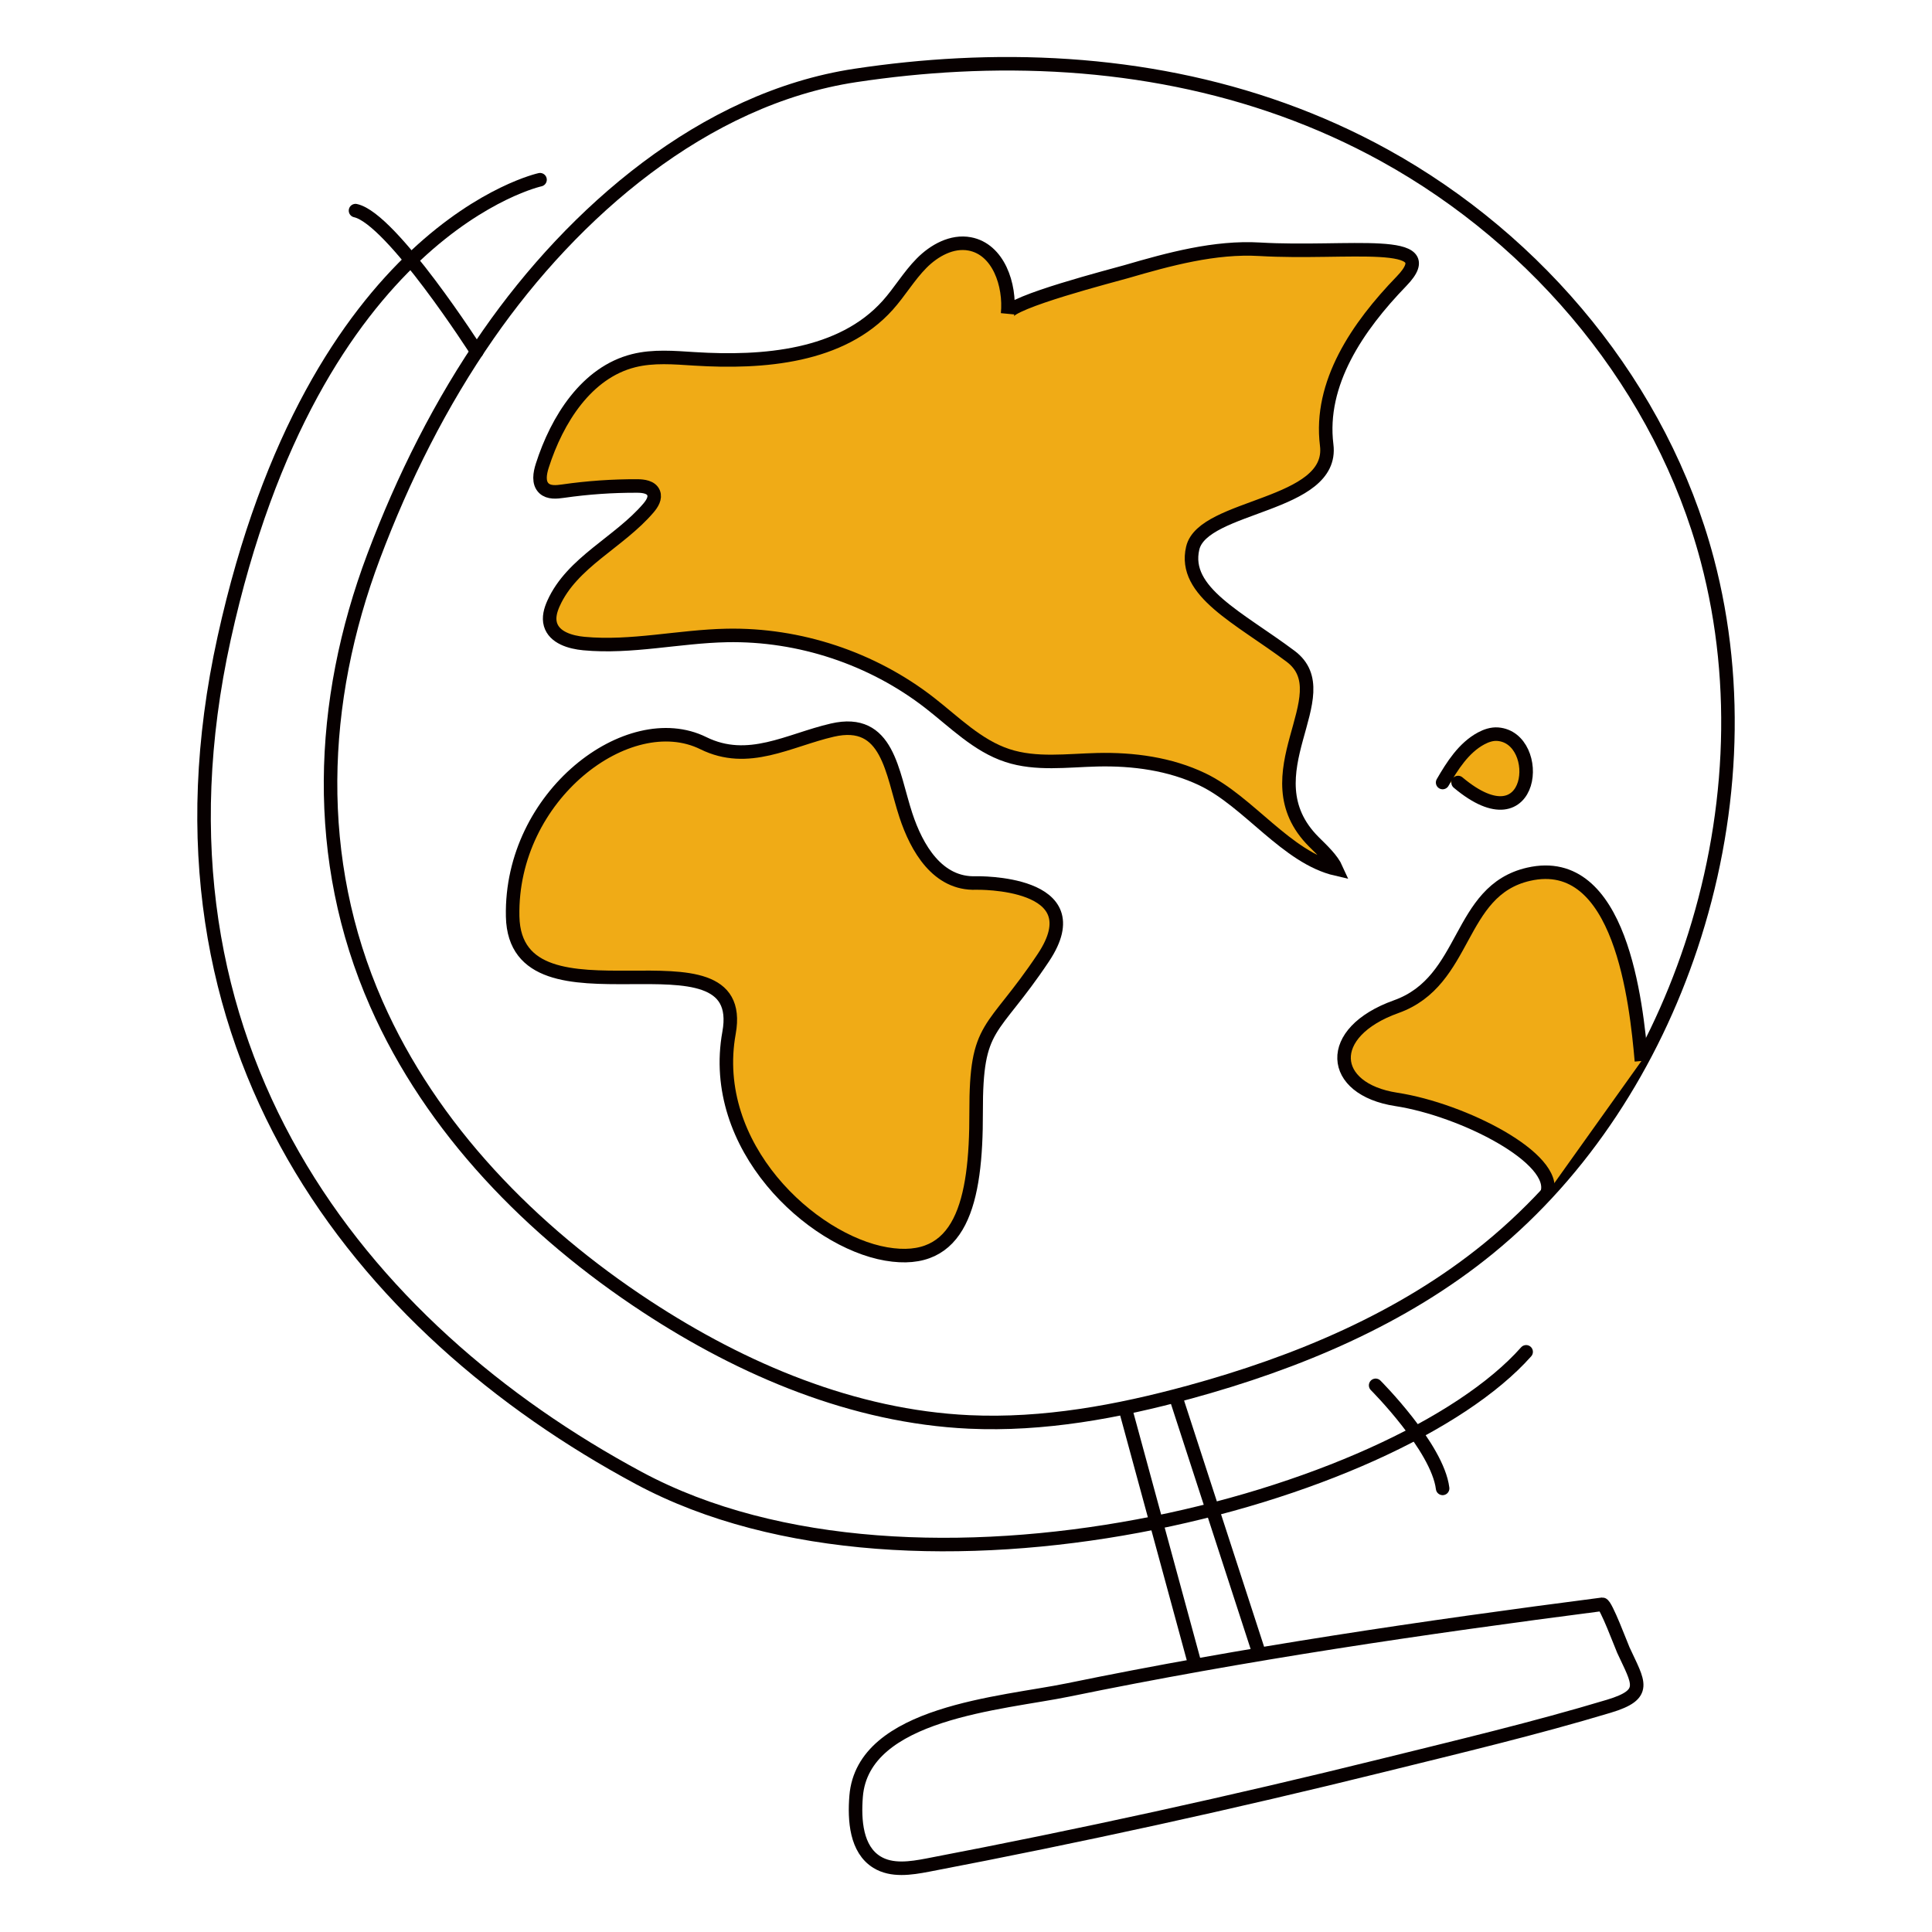 <?xml version="1.0" encoding="utf-8"?>
<!-- Generator: Adobe Illustrator 27.2.0, SVG Export Plug-In . SVG Version: 6.00 Build 0)  -->
<svg version="1.1" id="Layer_1" xmlns="http://www.w3.org/2000/svg" xmlns:xlink="http://www.w3.org/1999/xlink" x="0px" y="0px"
	 viewBox="0 0 1000 1000" style="enable-background:new 0 0 1000 1000;" xml:space="preserve">
<style type="text/css">
	.st0{fill:none;stroke:#070000;stroke-width:7;stroke-miterlimit:10;}
	.st1{fill:#F0AB16;stroke:#070000;stroke-width:7;stroke-miterlimit:10;}
	.st2{fill:#F0AB16;stroke:#070000;stroke-width:7;stroke-linecap:round;stroke-miterlimit:10;}
	.st3{fill:none;stroke:#070000;stroke-width:7;stroke-linecap:round;stroke-miterlimit:10;}
</style>
<g>
	<path class="st0" d="M495.99,33.65c-17.82,0.9-35.63,2.74-53.32,5.41c-78.52,11.88-146.01,71-189.83,133.94
		c-24.72,35.51-44.22,74.55-59.44,115c-28.38,75.41-31.57,156.68,1.38,231.54c28.6,64.97,80.47,117.78,139.83,156.71
		c50.04,32.82,107.25,56.96,167.03,59.74c38.44,1.78,76.81-5.28,113.94-15.42c55.73-15.23,110.33-37.97,155.07-74.52
		c49.15-40.16,84.55-95.86,104.62-156.07c21.42-64.27,25.75-134.73,8.4-200.22C860.16,201.04,796.88,124.7,716.5,80.38
		C648.61,42.96,572.18,29.78,495.99,33.65z"/>
	<path class="st1" d="M521.53,162.42c0.58-6.04,55.38-20.05,61.44-21.82c22.04-6.43,45.87-12.95,69.05-11.58
		c45.34,2.67,96-6.81,73.34,16.6s-42.67,52.74-38.67,84.74s-64,30.67-69.34,53.34c-5.33,22.67,24,36,50.67,56
		s-22.67,61.34,12.02,96.02c4.38,4.38,9.4,8.95,11.71,14.13c-25.78-5.95-45.36-34.96-69.35-46.45c-16.8-8.05-35.81-10.6-54.43-10.16
		c-15.62,0.37-31.71,2.7-46.56-2.18c-15.49-5.09-27.37-17.27-40.24-27.28c-29.69-23.09-67.43-35.62-105.03-34.87
		c-24.7,0.49-49.3,6.49-73.91,4.19c-7.06-0.66-15.35-3.11-17.33-9.91c-1.04-3.57,0.05-7.41,1.57-10.8
		c9.56-21.42,34-31.63,49.21-49.49c1.87-2.2,3.7-5.12,2.61-7.8c-1.23-3.02-5.21-3.55-8.46-3.56c-12.84-0.05-25.67,0.84-38.38,2.67
		c-3.41,0.49-7.34,0.89-9.87-1.45c-3.05-2.83-2.16-7.79-0.89-11.75c7.64-23.9,22.94-48.21,47.27-54.32
		c10.23-2.57,20.96-1.61,31.48-0.95c35.78,2.24,76.1-1.04,100.03-27.73c6.23-6.94,10.97-15.14,17.53-21.77
		c6.55-6.63,15.76-11.72,24.92-10C516.75,129.01,523,147.36,521.53,162.42z"/>
	<path class="st2" d="M746.7,405.03c4.99-8.63,10.9-17.96,19.92-22.82c2.64-1.42,5.6-2.42,8.59-2.2
		c24.18,1.84,19.42,58.56-20.51,25.02"/>
	<path class="st1" d="M800.73,617.69c6.03-18.02-43.37-43.32-78.04-48.65s-37.33-34.67,0-48c37.15-13.27,31.44-60.05,68.49-68.53
		c47.84-10.94,55.76,66.6,58.42,96.66"/>
	<path class="st1" d="M505.24,457.04c0,0,61.46-1.33,34.79,38.67c-26.67,40-34.91,33.33-34.79,80s-7.88,80-46.55,73.34
		s-92-55.6-81.34-114.47s-110.67,2.46-112-60.2c-1.33-62.67,60-108.8,98.67-89.73c23.33,11.5,44.15-1.51,66.79-6.74
		c29.01-6.7,30.76,21.89,38.09,44.13C474.46,438.89,485.26,457.8,505.24,457.04z"/>
	<path class="st3" d="M246.77,181.99c0,0-44.09-68.97-62.76-72.97"/>
	<path class="st3" d="M279.52,93.02c0,0-116.84,25.33-163.51,237.34s70.67,357.35,214.67,434.68s391.81,10.67,459.25-65.34"/>
	<path class="st3" d="M712.03,717.05c0,0,32,32,34.67,53.34"/>
	<path class="st0" d="M829.37,830.38c-92.5,11.96-185.17,25.56-276.55,44.34c-34.04,6.99-106.17,11.48-109.69,55
		c-1.01,12.53,0.05,27.51,10.75,34.11c7.67,4.73,17.49,3.22,26.35,1.53c79.03-15.11,157.65-32.35,235.75-51.67
		c38.98-9.64,78.29-18.98,116.75-30.54c20.58-6.19,15.32-12.11,7.52-29.06C839.31,852.04,831.22,830.38,829.37,830.38z"/>
	<line class="st0" x1="582.32" y1="728.59" x2="618.64" y2="862.09"/>
	<line class="st0" x1="651.9" y1="856.3" x2="608.4" y2="722.47"/>
</g>
</svg>
